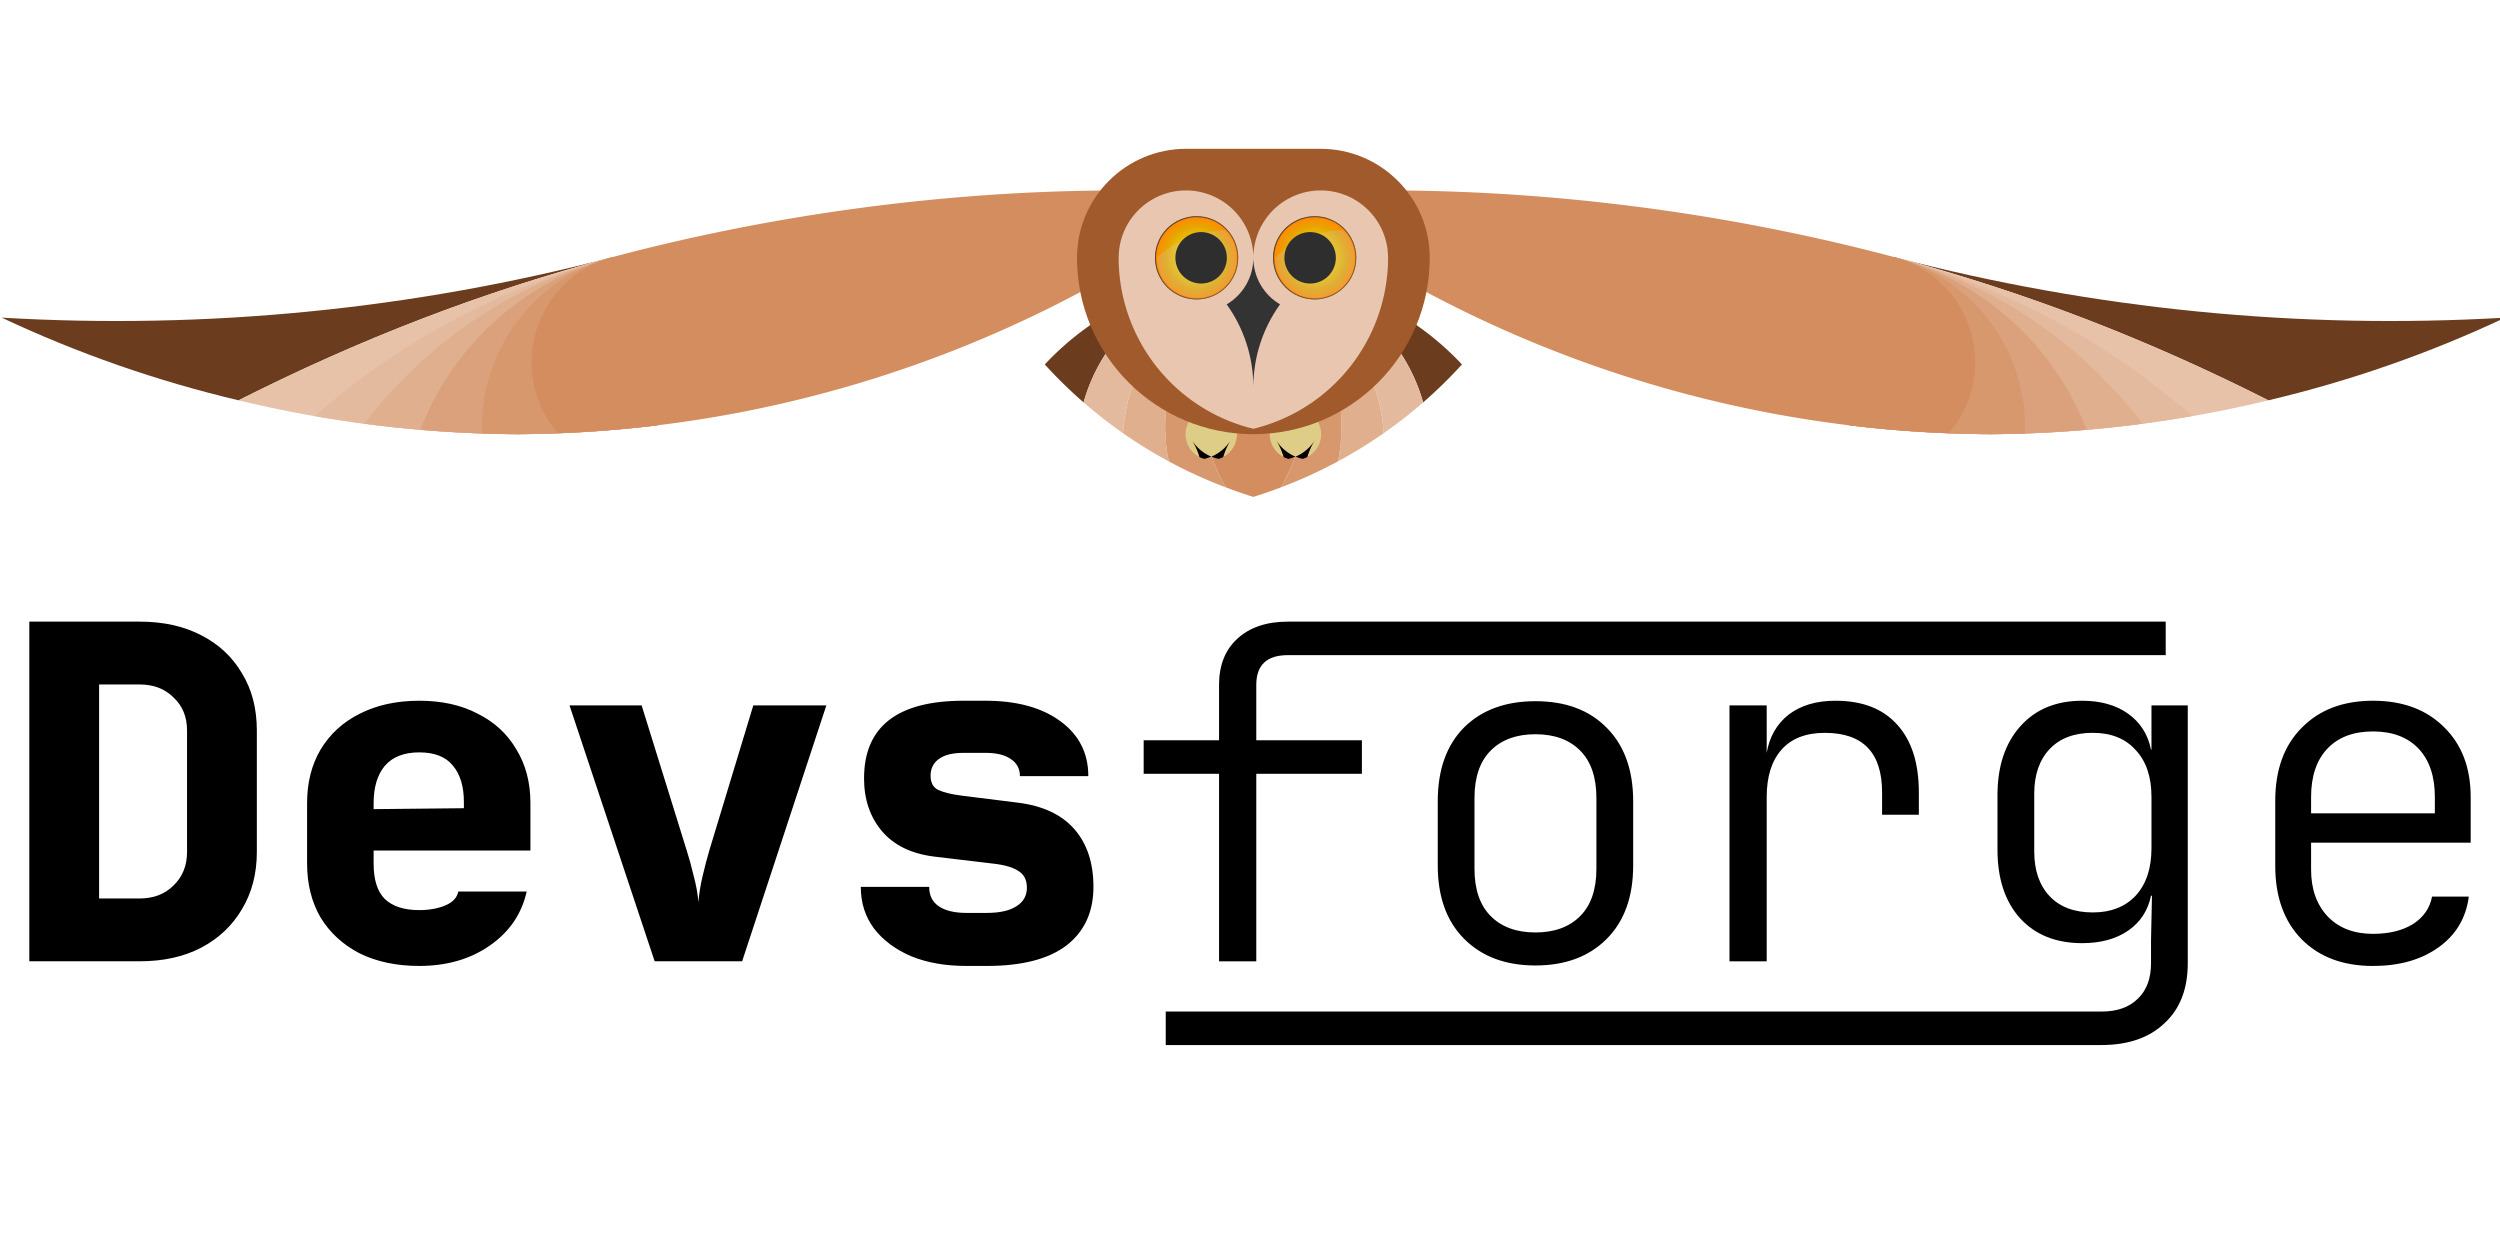 <svg inkscape:version="1.3.2 (091e20e, 2023-11-25, custom)" sodipodi:docname="logo.svg" version="1.1" viewBox="0 0 360 180" xml:space="preserve" xmlns="http://www.w3.org/2000/svg" xmlns:cc="http://creativecommons.org/ns#" xmlns:dc="http://purl.org/dc/elements/1.1/" xmlns:inkscape="http://www.inkscape.org/namespaces/inkscape" xmlns:rdf="http://www.w3.org/1999/02/22-rdf-syntax-ns#" xmlns:sodipodi="http://sodipodi.sourceforge.net/DTD/sodipodi-0.dtd" xmlns:xlink="http://www.w3.org/1999/xlink">
    <style>@media(prefers-color-scheme:dark){#f{filter:invert(100%)};</style>
    <title>DevsForge organization logo</title>
    <sodipodi:namedview bordercolor="#eeeeee" borderopacity="1" inkscape:current-layer="svg1" inkscape:cx="179.9999" inkscape:cy="86.015842" inkscape:deskcolor="#505050" inkscape:document-units="px" inkscape:pagecheckerboard="0" inkscape:pageopacity="0" inkscape:showpageshadow="0" inkscape:window-height="1009" inkscape:window-maximized="1" inkscape:window-width="1920" inkscape:window-x="-8" inkscape:window-y="-8" inkscape:zoom="2.4472236" pagecolor="#505050" showguides="true"/>
    <defs>
        <linearGradient id="a" inkscape:collect="always">
            <stop stop-color="#fff70f" offset="0"/>
            <stop stop-color="#e6a500" offset=".764"/>
            <stop stop-color="#ff8b00" offset=".964"/>
            <stop stop-color="#2e2e2e" offset="1"/>
        </linearGradient>
        <radialGradient id="b" cx="4046" cy="1829.1" r="27.5" gradientTransform="translate(-2413 -1102.9)" gradientUnits="userSpaceOnUse" xlink:href="#a" inkscape:collect="always"/>
        <radialGradient id="c" cx="4046" cy="1829.1" r="27.5" gradientTransform="translate(-2491 -1102.9)" gradientUnits="userSpaceOnUse" xlink:href="#a" inkscape:collect="always"/>
        <filter id="d" x="-.011" y="-.013" width="1.022" height="1.026" color-interpolation-filters="sRGB" inkscape:collect="always">
            <feGaussianBlur inkscape:collect="always" stdDeviation="0.255"/>
        </filter>
        <filter id="e" x="-.011" y="-.013" width="1.022" height="1.026" color-interpolation-filters="sRGB" inkscape:collect="always">
        <feGaussianBlur inkscape:collect="always" stdDeviation="0.255"/>
        </filter>
    </defs>
    <g id="f" transform="translate(4.221 89.515)" stroke-width="1.47">
        <path id="g"
              d="m0 48.911v-48.911h15.879q5.092 0 8.844 1.943 3.819 1.943 5.896 5.494 2.144 3.484 2.144 8.241v17.487q0 4.69-2.144 8.241-2.077 3.551-5.896 5.561-3.752 1.943-8.844 1.943zm10.05-9.045h5.829q3.015 0 4.891-1.876 1.943-1.876 1.943-4.824v-17.487q0-2.948-1.943-4.757-1.876-1.876-4.891-1.876h-5.829zm46.097 9.715q-4.891 0-8.576-1.809-3.618-1.876-5.628-5.159-1.943-3.35-1.943-7.772v-8.71q0-4.422 1.943-7.705 2.01-3.35 5.628-5.159 3.685-1.876 8.576-1.876t8.442 1.876q3.618 1.809 5.561 5.159 2.01 3.283 2.01 7.705v6.834h-22.58v1.876q0 3.484 1.608 5.092 1.675 1.608 4.958 1.608 2.144 0 3.752-0.67 1.608-0.67 1.876-2.01h9.849q-1.072 4.824-5.293 7.772-4.221 2.948-10.184 2.948zm-6.566-23.451v0.871l12.998-0.134v-0.871q0-3.417-1.608-5.293-1.541-1.876-4.824-1.876-3.283 0-4.958 1.943-1.608 1.943-1.608 5.36zm40.469 22.781-12.261-36.851h10.385l6.432 20.703q0.603 1.876 1.072 3.886 0.536 2.01 0.67 3.752 0.134-1.742 0.603-3.752 0.469-2.01 1.005-3.819l6.298-20.77h10.519l-12.127 36.851zm44.891 0.67q-4.556 0-7.973-1.407-3.417-1.474-5.36-4.02-1.876-2.546-1.876-5.963h9.849q0 1.876 1.407 2.814 1.407 0.938 3.953 0.938h2.948q2.747 0 4.221-0.938 1.541-0.938 1.541-2.68 0-1.675-1.206-2.412-1.206-0.804-3.685-1.072l-8.442-1.005q-4.891-0.603-7.504-3.618-2.613-3.082-2.613-7.638 0-11.189 14.338-11.189h3.149q6.767 0 10.787 2.948 4.02 2.948 4.02 7.906h-9.849q0-1.608-1.34-2.479-1.273-0.871-3.618-0.871h-3.149q-2.345 0-3.551 0.871-1.206 0.871-1.206 2.412t1.139 2.077q1.206 0.536 3.35 0.804l8.04 1.005q5.427 0.67 8.174 3.819 2.747 3.149 2.747 8.308 0 5.427-3.886 8.442-3.886 2.948-11.457 2.948z"
              style="font-variant-ligatures:discretionary-ligatures;paint-order:markers fill stroke"/>
        <path id="h"
              d="m181.24 0c-3.082 0-5.518 0.826-7.305 2.478-1.742 1.608-2.613 3.819-2.613 6.633v7.975h-10.854v4.824h10.854v27.002h5.361v-27.002h15.209v-4.824h-15.209v-7.975c0-2.859 1.519-4.287 4.557-4.287h126.4v-4.824zm78.859 11.391c-2.769 0-5.024 0.67-6.766 2.01-1.697 1.34-2.748 3.171-3.15 5.494v-6.834h-5.359v36.852h5.359v-23.652c0-2.948 0.715-5.226 2.144-6.834 1.429-1.608 3.506-2.412 6.231-2.412 5.494 0 8.242 2.859 8.242 8.576v3.217h5.293v-3.217c0-4.199-1.027-7.437-3.082-9.715-2.055-2.323-5.026-3.484-8.912-3.484zm35.512 0c-3.752 0-6.723 1.229-8.912 3.686-2.189 2.457-3.283 5.762-3.283 9.916v7.838c0 4.199 1.095 7.504 3.283 9.916 2.189 2.367 5.16 3.553 8.912 3.553 2.68 0 4.891-0.605 6.633-1.81s2.837-2.879 3.283-5.023h0.135l-0.135 6.432v3.283c0 2.189-0.624 3.886-1.875 5.092-1.251 1.251-2.993 1.875-5.227 1.875h-134.78v4.824h134.71c3.886 0 6.925-1.049 9.113-3.148 2.233-2.055 3.35-4.935 3.35-8.643v-37.119h-5.227v6.365h-0.066c-0.447-2.189-1.541-3.909-3.283-5.16s-3.953-1.875-6.633-1.875zm41.875 0c-4.288 0-7.704 1.294-10.25 3.885-2.546 2.546-3.82 6.053-3.82 10.52v9.381c0 4.467 1.274 7.995 3.82 10.586 2.546 2.546 5.962 3.82 10.25 3.82 3.797 0 6.946-0.895 9.447-2.682 2.501-1.787 3.954-4.221 4.356-7.303h-5.293c-0.313 1.653-1.227 2.97-2.746 3.953-1.519 0.938-3.441 1.408-5.764 1.408-2.725 0-4.89-0.828-6.498-2.481-1.608-1.697-2.412-3.954-2.412-6.768v-3.885h22.982v-6.566c0-4.199-1.274-7.549-3.82-10.051-2.546-2.546-5.964-3.818-10.252-3.818zm-120.6 0.066c-4.333 0-7.772 1.272-10.318 3.818-2.501 2.546-3.752 6.077-3.752 10.588v9.246c0 4.511 1.272 8.04 3.818 10.586 2.546 2.546 5.964 3.818 10.252 3.818s7.704-1.272 10.25-3.818c2.546-2.546 3.82-6.074 3.82-10.586v-9.246c0-4.511-1.274-8.042-3.82-10.588-2.501-2.546-5.917-3.818-10.25-3.818zm120.6 4.356c2.814 0 5.003 0.826 6.566 2.478 1.563 1.653 2.346 3.976 2.346 6.969v2.346h-17.822v-2.346c0-2.993 0.782-5.316 2.346-6.969 1.563-1.653 3.75-2.478 6.564-2.478zm-40.334 0.201c2.635 0 4.69 0.826 6.164 2.478 1.519 1.608 2.277 3.864 2.277 6.768v7.369c0 2.903-0.759 5.183-2.277 6.836-1.519 1.608-3.573 2.412-6.164 2.412-2.68 0-4.756-0.782-6.231-2.346-1.474-1.563-2.211-3.707-2.211-6.432v-8.309c0-2.725 0.737-4.868 2.211-6.432 1.474-1.563 3.55-2.346 6.231-2.346zm-80.268 0.201c2.725 0 4.868 0.78 6.432 2.344 1.563 1.563 2.346 3.843 2.346 6.836v10.184c0 2.993-0.782 5.271-2.346 6.834-1.563 1.563-3.707 2.346-6.432 2.346-2.725 1e-6 -4.868-0.782-6.432-2.346-1.563-1.563-2.346-3.841-2.346-6.834v-10.184c0-2.993 0.782-5.273 2.346-6.836 1.563-1.563 3.707-2.344 6.432-2.344z"
              style="font-variant-ligatures:discretionary-ligatures;paint-order:markers fill stroke"/>
    </g>
    <g id="i" transform="matrix(.218 0 0 .218 -166.66 -121.17)">
        <path d="m1168.7 725.77c-131.43 34.409-267.47 47.848-403.09 39.871 50.124 23.583 102.57 41.886 156.48 54.613 80.163-40.468 160.42-71.566 246.61-94.484zm847.54 0c86.191 22.918 166.45 54.016 246.61 94.484 53.912-12.727 106.35-31.03 156.48-54.613-135.62 7.977-271.66-5.462-403.09-39.871z" fill="#6b3c1d" style="paint-order:markers fill stroke"/>
        <path d="m1169.1 725.67c-86.337 22.928-166.71 54.063-247 94.592 60.276 14.577 122.05 22.083 184.06 22.365 9.034-0.041 18.046-0.312 27.051-0.658a72 72 0 0 1-7.838-10.771 72 72 0 0 1 26.356-98.354 72 72 0 0 1 17.369-7.174zm846.78 0a72 72 0 0 1 17.369 7.174 72 72 0 0 1 26.356 98.354 72 72 0 0 1-7.838 10.771c9.004 0.346 18.017 0.618 27.051 0.658 62.013-0.282 123.78-7.788 184.06-22.365-80.283-40.529-160.66-71.664-247-94.592z" fill="#e7c2a9" style="paint-order:markers fill stroke"/>
        <path d="m1169.1 725.78a493.5 493.5 0 0 0-119.06 49.172 493.5 493.5 0 0 0-77.734 55.707c44.167 7.719 88.928 11.764 133.82 11.969 31.11-0.14 62.057-2.132 92.707-5.855zm846.72 0-29.74 110.99c30.65 3.724 61.597 5.715 92.707 5.855 44.896-0.204 89.657-4.25 133.82-11.969a493.5 493.5 0 0 0-77.734-55.707 493.5 493.5 0 0 0-119.06-49.172z" fill="#e4ba9f" style="paint-order:markers fill stroke"/>
        <path d="m1169.1 725.73a305 305 0 0 0-73.58 30.389 305 305 0 0 0-90.264 79.566c33.426 4.414 67.118 6.788 100.89 6.941 31.11-0.14 62.057-2.132 92.707-5.855zm846.75 0-29.754 111.04c30.65 3.724 61.597 5.715 92.707 5.855 33.773-0.154 67.464-2.527 100.89-6.941a305 305 0 0 0-90.264-79.566 305 305 0 0 0-73.58-30.389z" fill="#e0af8e" style="paint-order:markers fill stroke"/>
        <path d="m1169.1 725.7a188.5 188.5 0 0 0-45.475 18.783 188.5 188.5 0 0 0-81.525 95.217c21.29 1.812 42.655 2.831 64.055 2.928 31.11-0.14 62.057-2.132 92.707-5.855zm846.76 0-29.762 111.07c30.65 3.724 61.597 5.715 92.707 5.855 21.4-0.097 42.765-1.116 64.055-2.928a188.5 188.5 0 0 0-81.525-95.217 188.5 188.5 0 0 0-45.475-18.783z" fill="#dba17c" style="paint-order:markers fill stroke"/>
        <path d="m1169.1 725.68a116.5 116.5 0 0 0-28.104 11.609 116.5 116.5 0 0 0-58.172 104.89c7.773 0.263 15.551 0.412 23.334 0.447 31.11-0.14 62.058-2.131 92.709-5.855zm846.77 0-29.768 111.09c30.65 3.724 61.599 5.715 92.709 5.855 7.783-0.035 15.561-0.184 23.334-0.447a116.5 116.5 0 0 0-58.172-104.89 116.5 116.5 0 0 0-28.104-11.609z" fill="#d7986e" style="paint-order:markers fill stroke"/>
        <path d="m1503.4 681.62c-112.03 0.075-226.83 15.48-334.39 44.043a72 72 0 0 0-17.369 7.174 72 72 0 0 0-26.356 98.354 72 72 0 0 0 7.838 10.772c0.01 0 0.015 3e-4 0.025 0 3.142-0.121 6.28-0.264 9.418-0.42 7.855-0.395 15.699-0.881 23.524-1.506 2.175-0.172 4.347-0.359 6.519-0.549 8.744-0.771 17.471-1.664 26.17-2.721 136.15-16.541 266.32-67.923 377.55-149.93-24.255-2.426-48.574-4.165-72.928-5.215zm178 0v2e-3c-24.353 1.05-48.673 2.789-72.928 5.215 111.23 82.007 241.4 133.39 377.55 149.93 8.699 1.057 17.426 1.95 26.17 2.721 2.173 0.19 4.344 0.377 6.519 0.549 7.825 0.625 15.668 1.111 23.523 1.506 3.137 0.156 6.276 0.299 9.418 0.42 0.01 3e-4 0.017 0 0.025 0a72 72 0 0 0 7.838-10.772 72 72 0 0 0-26.356-98.354 72 72 0 0 0-17.369-7.174c-107.56-28.563-222.35-43.968-334.39-44.043z" fill="#d38d5f" style="paint-order:markers fill stroke"/>
        <g stroke-width=".736">
        <path d="m1582.3 737.09a188.5 188.5 0 0 0-127.68 59.467 305 305 0 0 0 25.654 25.082 116.5 116.5 0 0 1 102.02-84.549zm20.215 0a116.5 116.5 0 0 1 102.02 84.549 305 305 0 0 0 25.654-25.082 188.5 188.5 0 0 0-127.68-59.467z" fill="#6b3c1d" style="-inkscape-stroke:none;paint-order:markers fill stroke"/>
            <path d="m1592.4 736.62a116.5 116.5 0 0 1 86.092 105.35 305 305 0 0 0 26.037-20.334 116.5 116.5 0 0 0-102.02-84.549 188.5 188.5 0 0 0-10.107-0.465zm0 0a188.5 188.5 0 0 0-10.108 0.465 116.5 116.5 0 0 0-102.02 84.549 305 305 0 0 0 26.037 20.334 116.5 116.5 0 0 1 86.092-105.35z" fill="#e4ba9f" style="-inkscape-stroke:none;paint-order:markers fill stroke"/>
            <path d="m1592.4 736.62a116.5 116.5 0 0 1 55.914 123.94 305 305 0 0 0 30.178-18.59 116.5 116.5 0 0 0-86.092-105.35zm0 0a116.5 116.5 0 0 0-86.092 105.35 305 305 0 0 0 30.178 18.59 116.5 116.5 0 0 1 55.914-123.94z" fill="#e0af8e" style="-inkscape-stroke:none;paint-order:markers fill stroke"/>
            <path d="m1592.4 736.62a116.5 116.5 0 0 1 18.193 141.13 305 305 0 0 0 37.721-17.197 116.5 116.5 0 0 0-55.914-123.94zm0 0a116.5 116.5 0 0 0-55.914 123.94 305 305 0 0 0 37.721 17.197 116.5 116.5 0 0 1 18.193-141.13z" fill="#d7986e" style="-inkscape-stroke:none;paint-order:markers fill stroke"/>
            <path d="m1592.4 736.62a116.5 116.5 0 0 0-18.193 141.13 305 305 0 0 0 18.193 6.309 305 305 0 0 0 18.193-6.309 116.5 116.5 0 0 0-18.193-141.13z" fill="#d38d5f" style="-inkscape-stroke:none;paint-order:markers fill stroke"/>
        </g>
        <path d="m1564.6 825.62c-10.29 0.074-16.99 8.588-17 17 0 5.624 2.963 11.866 9.162 15.082-1.108-3.814-2.722-7.463-4.799-10.85 3.004 4.724 7.378 8.418 12.537 10.59l0.103-0.035 0.103 0.035c5.16-2.172 9.533-5.866 12.537-10.59-2.077 3.386-3.691 7.035-4.799 10.85 6.199-3.216 9.162-9.458 9.162-15.082-0.01-8.412-6.71-16.926-17-17zm55.59 0c-10.29 0.074-16.994 8.588-17 17 0 5.624 2.963 11.866 9.162 15.082-1.108-3.814-2.722-7.463-4.799-10.85 3.004 4.724 7.378 8.418 12.537 10.59l0.103-0.035 0.103 0.035c5.16-2.172 9.533-5.866 12.537-10.59-2.077 3.386-3.691 7.035-4.799 10.85 6.199-3.216 9.162-9.458 9.162-15.082-0.01-8.412-6.71-16.926-17-17z" fill="#decd87" style="paint-order:markers fill stroke"/>
        <path d="m1552 846.86a44.5 44.5 0 0 1 4.799 10.85c0.973 0.505 2.005 0.921 3.088 1.236 1.592-0.359 3.147-0.861 4.65-1.496a27.5 27.5 0 0 1-12.537-10.59zm80.871 0a27.5 27.5 0 0 1-12.537 10.59c1.503 0.635 3.059 1.137 4.65 1.496 1.083-0.315 2.115-0.731 3.088-1.236a44.5 44.5 0 0 1 4.799-10.85z" style="paint-order:markers fill stroke"/>
        <path d="m1577.3 846.86a27.5 27.5 0 0 1-12.537 10.59c1.503 0.635 3.059 1.137 4.65 1.496 1.083-0.315 2.115-0.731 3.088-1.236a44.5 44.5 0 0 1 4.799-10.85zm30.309 0a44.5 44.5 0 0 1 4.799 10.85c0.973 0.505 2.005 0.921 3.088 1.236 1.592-0.359 3.147-0.861 4.65-1.496a27.5 27.5 0 0 1-12.537-10.59z" style="paint-order:markers fill stroke"/>
        <path d="m1548 654.12c-39.764 0-72.088 32.236-72.088 72 0 64.341 52.159 116.5 116.5 116.5 64.341 0 116.5-52.159 116.5-116.5 0-39.764-32.323-72-72.088-72z" fill="#a05a2c" style="paint-order:markers fill stroke"/>
        <path d="m1547.9 681.62a44.5 44.5 0 0 0-44.186 39.338 116.5 116.5 0 0 0-0.314 5.162 116.5 116.5 0 0 0 89 112.94 116.5 116.5 0 0 0 89-112.94 116.5 116.5 0 0 0-0.315-5.162 44.5 44.5 0 0 0-44.186-39.338 44.5 44.5 0 0 0-44.5 44.5 44.5 44.5 0 0 0-44.5-44.5z" fill="#e9c6af" style="paint-order:markers fill stroke"/>
        <path d="m1592.4 726.12c-0.01 12.65-6.716 24.351-17.627 30.752 11.382 15.795 17.545 34.752 17.627 54.221 0.082-19.469 6.245-38.425 17.627-54.221-10.911-6.401-17.618-18.102-17.627-30.752z" fill="#333" style="paint-order:markers fill stroke"/>
        <circle id="j" cx="1554.9" cy="726.12" r="27.5" fill="url(#c)" style="paint-order:markers fill stroke"/>
        <path id="k" transform="matrix(-.955 0 0 .955 -2385.4 -1020.4)" d="m-4145.7 1809.7a72 72 0 0 1 46.953 18.785 27.5 27.5 0 0 1 0.043 0.607 27.5 27.5 0 0 1-27.5 27.5 27.5 27.5 0 0 1-27.5-27.5 27.5 27.5 0 0 1 8.004-19.393z" fill="#cdcdcd" filter="url(#e)" opacity=".5" style="mix-blend-mode:overlay;paint-order:markers fill stroke"/>
        <circle id="l" transform="scale(-1,1)" cx="-1557.9" cy="726.12" r="17" fill="#2e2e2e" style="paint-order:markers fill stroke"/>
        <circle cx="1632.9" cy="726.12" r="27.5" fill="url(#b)" style="paint-order:markers fill stroke"/>
        <path transform="matrix(-.955 0 0 .955 -2307.4 -1020.4)" d="m-4145.7 1809.7a72 72 0 0 1 46.953 18.785 27.5 27.5 0 0 1 0.043 0.607 27.5 27.5 0 0 1-27.5 27.5 27.5 27.5 0 0 1-27.5-27.5 27.5 27.5 0 0 1 8.004-19.393z" fill="#cdcdcd" filter="url(#d)" opacity=".5" style="mix-blend-mode:overlay;paint-order:markers fill stroke"/>
        <circle transform="scale(-1,1)" cx="-1629.9" cy="726.12" r="17" fill="#2e2e2e" style="paint-order:markers fill stroke"/>
    </g>
</svg>
